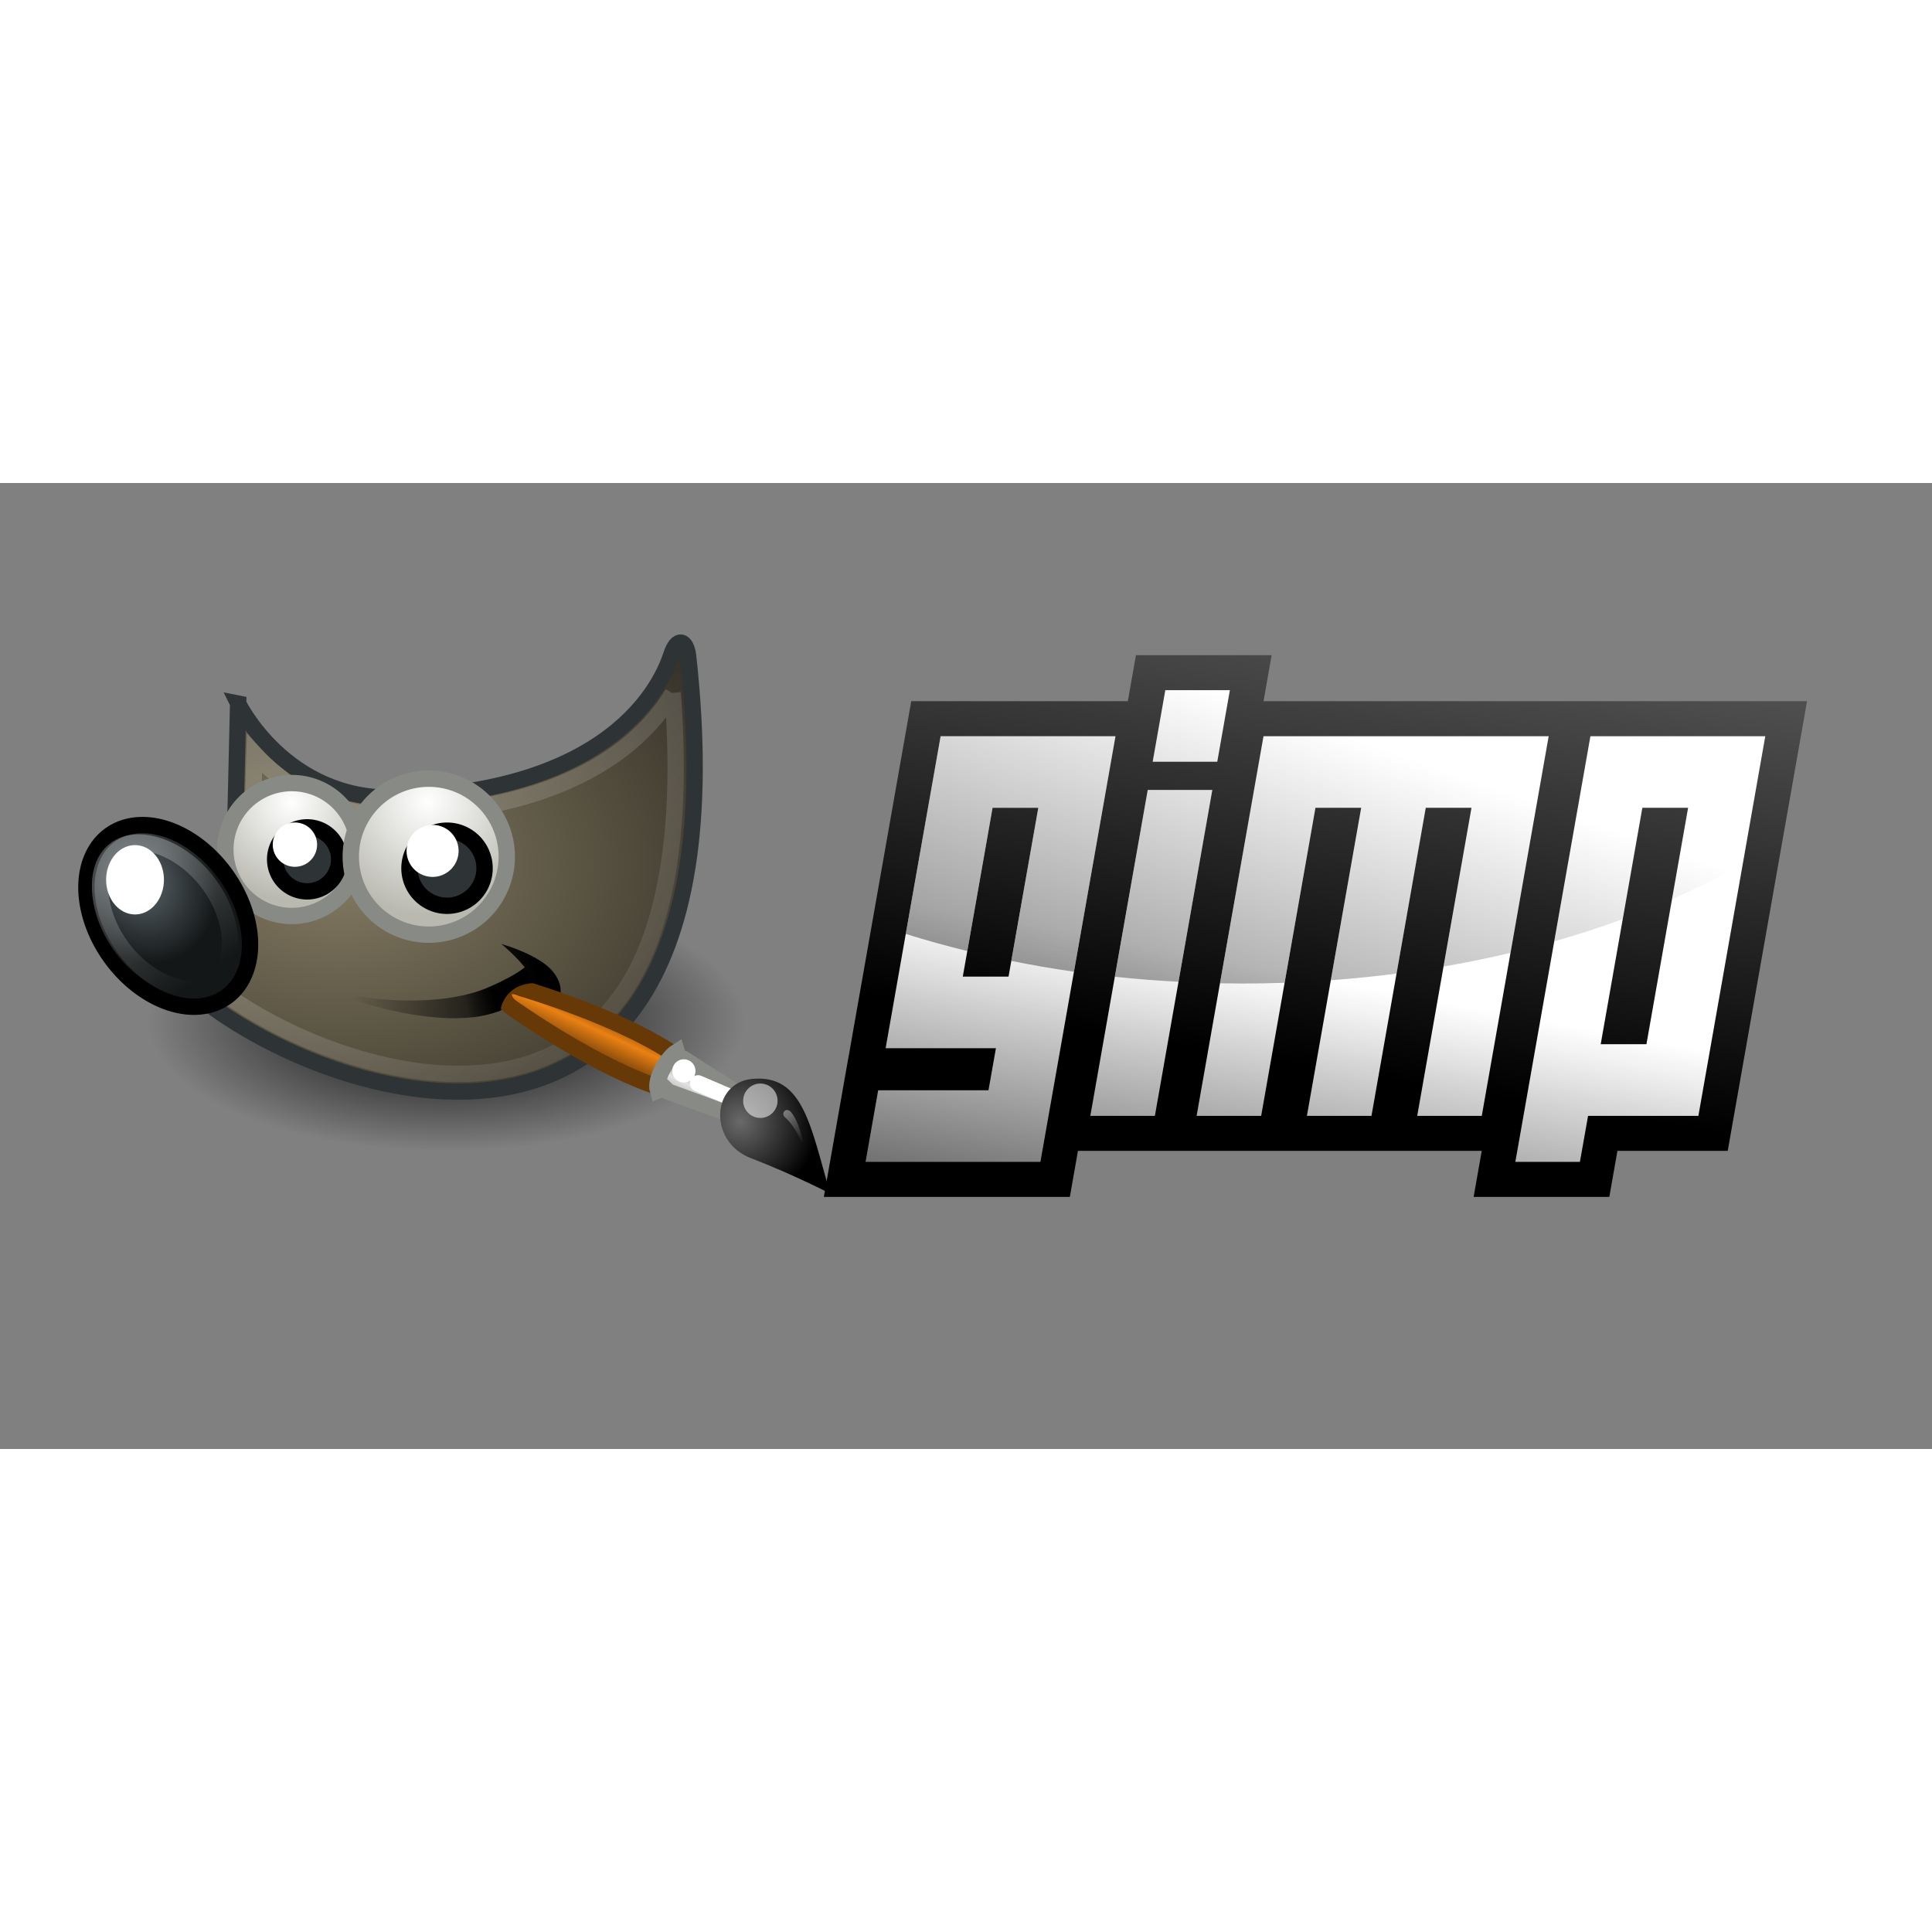 <?xml version="1.0" encoding="UTF-8" standalone="no"?>
<svg xmlns:dc="http://purl.org/dc/elements/1.1/" xmlns:cc="http://creativecommons.org/ns#" xmlns:rdf="http://www.w3.org/1999/02/22-rdf-syntax-ns#" xmlns:svg="http://www.w3.org/2000/svg" xmlns="http://www.w3.org/2000/svg" xmlns:xlink="http://www.w3.org/1999/xlink" xmlns:sodipodi="http://sodipodi.sourceforge.net/DTD/sodipodi-0.dtd" xmlns:inkscape="http://www.inkscape.org/namespaces/inkscape" id="svg3790" version="1.1" inkscape:version="0.48.4 r9939" sodipodi:docname="gimp-ar21.svg" inkscape:export-filename="/home/amarcuse/site/hackerlogos/www/logos/gimp/gimp-120x60.png" inkscape:export-xdpi="90" inkscape:export-ydpi="90" viewBox="0 0 120 60" height="1em" width="1em">
  <rect x="0" y="0" width="120" height="60" fill="#808080" stroke="none"/>
  <defs id="defs3792">
    <radialGradient gradientTransform="matrix(1.318,0,0,1.318,-22.126,-6.242)" gradientUnits="userSpaceOnUse" xlink:href="#linearGradient6468" id="radialGradient4363" fy="19.598" fx="69.473" r="3.515" cy="19.598" cx="69.473"/>
    <radialGradient gradientTransform="matrix(1.773,0,0,1.297,-16.34,-6.616)" gradientUnits="userSpaceOnUse" xlink:href="#linearGradient6500" id="radialGradient4354" fy="22.3" fx="18.558" r="19.229" cy="22.3" cx="18.558"/>
    <linearGradient gradientTransform="translate(-3.837,0.346)" gradientUnits="userSpaceOnUse" xlink:href="#linearGradient6482" id="linearGradient4351" y2="30.293" x2="21.213" y1="28.083" x1="32.35"/>
    <linearGradient gradientUnits="userSpaceOnUse" xlink:href="#linearGradient8534" id="linearGradient4330" y2="30.985" x2="24.329" y1="30.543" x1="26.163"/>
    <radialGradient gradientTransform="matrix(0.916,0.093,-0.109,1.069,3.254,-3.029)" gradientUnits="userSpaceOnUse" xlink:href="#linearGradient8542" id="radialGradient8548" fy="25.271" fx="6.024" r="4.831" cy="25.271" cx="6.024"/>
    <linearGradient gradientUnits="userSpaceOnUse" xlink:href="#linearGradient8524" id="linearGradient8530" y2="46.986" x2="39.525" y1="19.111" x1="14.969"/>
    <radialGradient gradientTransform="matrix(1,0,0,0.284,0,24.291)" gradientUnits="userSpaceOnUse" xlink:href="#linearGradient6492" id="radialGradient6498" fy="33.938" fx="23" r="18.25" cy="33.938" cx="23"/>
    <radialGradient gradientTransform="matrix(1.318,0,0,1.318,-22.126,-6.242)" gradientUnits="userSpaceOnUse" xlink:href="#linearGradient6468" id="radialGradient6474" fy="19.598" fx="69.473" r="3.515" cy="19.598" cx="69.473"/>
    <linearGradient gradientUnits="userSpaceOnUse" xlink:href="#linearGradient6452" id="linearGradient6458" y2="31.57" x2="5.985" y1="23.362" x1="6.305"/>
    <linearGradient id="linearGradient6452">
      <stop id="stop6454" offset="0" style="stop-color:white;stop-opacity:1"/>
      <stop id="stop6456" offset="1" style="stop-color:white;stop-opacity:0"/>
    </linearGradient>
    <linearGradient id="linearGradient6468">
      <stop id="stop6470" offset="0" style="stop-color:white;stop-opacity:1"/>
      <stop id="stop6472" offset="1" style="stop-color:#b9b9b0;stop-opacity:1"/>
    </linearGradient>
    <linearGradient id="linearGradient6482">
      <stop id="stop6484" offset="0" style="stop-color:black;stop-opacity:1"/>
      <stop id="stop6486" offset="1" style="stop-color:black;stop-opacity:0"/>
    </linearGradient>
    <linearGradient id="linearGradient6492">
      <stop id="stop6494" offset="0" style="stop-color:black;stop-opacity:1"/>
      <stop id="stop6496" offset="1" style="stop-color:black;stop-opacity:0"/>
    </linearGradient>
    <linearGradient id="linearGradient6500">
      <stop id="stop6502" offset="0" style="stop-color:#857c63;stop-opacity:1"/>
      <stop id="stop6504" offset="1" style="stop-color:#221f19;stop-opacity:1"/>
    </linearGradient>
    <linearGradient gradientTransform="translate(-49.305,1.878)" gradientUnits="userSpaceOnUse" xlink:href="#linearGradient6951" id="linearGradient6957" y2="11.182" x2="27.754" y1="19.24" x1="37.018"/>
    <linearGradient id="linearGradient6951">
      <stop id="stop6953" offset="0" style="stop-color:#6e3d09;stop-opacity:1"/>
      <stop id="stop6959" offset="0.242" style="stop-color:#ea8113;stop-opacity:1"/>
      <stop id="stop6961" offset="0.621" style="stop-color:#5c3307;stop-opacity:1"/>
      <stop id="stop6955" offset="1" style="stop-color:#e07c12;stop-opacity:1"/>
    </linearGradient>
    <linearGradient gradientTransform="translate(-46.407,-1.803)" gradientUnits="userSpaceOnUse" xlink:href="#linearGradient6939" id="linearGradient6945" y2="33.439" x2="23.109" y1="30.001" x1="19.395"/>
    <linearGradient id="linearGradient6939">
      <stop id="stop6941" offset="0" style="stop-color:#bdbdbd;stop-opacity:1"/>
      <stop id="stop6947" offset="0.333" style="stop-color:#e2e2e2;stop-opacity:1"/>
      <stop id="stop6949" offset="0.667" style="stop-color:#a3a3a3;stop-opacity:1"/>
      <stop id="stop6943" offset="1" style="stop-color:#ddd;stop-opacity:1"/>
    </linearGradient>
    <radialGradient gradientTransform="matrix(1.573,0,0,1.533,-55.367,-21.358)" gradientUnits="userSpaceOnUse" xlink:href="#linearGradient6963" id="radialGradient6969" fy="35.357" fx="15.415" r="7.579" cy="35.357" cx="15.415"/>
    <linearGradient id="linearGradient6963">
      <stop id="stop6965" offset="0" style="stop-color:#696969;stop-opacity:1"/>
      <stop id="stop6967" offset="1" style="stop-color:black;stop-opacity:1"/>
    </linearGradient>
    <linearGradient gradientTransform="matrix(0.755,0.395,-0.395,0.755,-25.912,6.533)" gradientUnits="userSpaceOnUse" xlink:href="#linearGradient2446" id="linearGradient2452" y2="42.282" x2="7.752" y1="37.752" x1="13.236"/>
    <linearGradient id="linearGradient2446">
      <stop id="stop2448" offset="0" style="stop-color:white;stop-opacity:1"/>
      <stop id="stop2450" offset="1" style="stop-color:white;stop-opacity:0"/>
    </linearGradient>
    <linearGradient id="linearGradient8524">
      <stop id="stop8526" offset="0" style="stop-color:white;stop-opacity:1"/>
      <stop id="stop8528" offset="1" style="stop-color:white;stop-opacity:0"/>
    </linearGradient>
    <linearGradient id="linearGradient8534">
      <stop id="stop8536" offset="0" style="stop-color:black;stop-opacity:1"/>
      <stop id="stop8538" offset="1" style="stop-color:black;stop-opacity:0"/>
    </linearGradient>
    <linearGradient id="linearGradient8542">
      <stop id="stop8544" offset="0" style="stop-color:#5b676b;stop-opacity:1"/>
      <stop id="stop8546" offset="1" style="stop-color:#141718;stop-opacity:1"/>
    </linearGradient>
    <linearGradient gradientUnits="userSpaceOnUse" y2="671.62" x2="322.494" y1="472.725" x1="359.432" id="linearGradient2914" xlink:href="#linearGradient2908" inkscape:collect="always"/>
    <linearGradient gradientUnits="userSpaceOnUse" y2="382.919" x2="424.147" y1="621.593" x1="340.963" id="linearGradient2906" xlink:href="#linearGradient2900" inkscape:collect="always"/>
    <linearGradient gradientUnits="userSpaceOnUse" y2="218.424" x2="441.831" y1="516.766" x1="393.528" id="linearGradient2890" xlink:href="#linearGradient2884" inkscape:collect="always"/>
    <inkscape:perspective id="perspective2877" inkscape:persp3d-origin="372.04724 : 350.78739 : 1" inkscape:vp_z="744.09448 : 526.18109 : 1" inkscape:vp_y="0 : 1000 : 0" inkscape:vp_x="0 : 526.18109 : 1" sodipodi:type="inkscape:persp3d"/>
    <linearGradient id="linearGradient2884" inkscape:collect="always">
      <stop id="stop2886" offset="0" style="stop-color:#000000;stop-opacity:1"/>
      <stop id="stop2888" offset="1" style="stop-color:#000000;stop-opacity:0"/>
    </linearGradient>
    <linearGradient id="linearGradient2900" inkscape:collect="always">
      <stop id="stop2902" offset="0" style="stop-color:#4d4d4d;stop-opacity:1"/>
      <stop id="stop2904" offset="1" style="stop-color:#4d4d4d;stop-opacity:0"/>
    </linearGradient>
    <linearGradient id="linearGradient2908" inkscape:collect="always">
      <stop id="stop2910" offset="0" style="stop-color:#ffffff;stop-opacity:1"/>
      <stop id="stop2912" offset="1" style="stop-color:#ffffff;stop-opacity:0"/>
    </linearGradient>
  </defs>
  <sodipodi:namedview id="base" pagecolor="#ffffff" bordercolor="#666666" borderopacity="1.0" inkscape:pageopacity="0.0" inkscape:pageshadow="2" inkscape:zoom="1.9945091" inkscape:cx="60" inkscape:cy="30.000005" inkscape:document-units="px" inkscape:current-layer="layer1" showgrid="false" inkscape:window-width="973" inkscape:window-height="729" inkscape:window-x="311" inkscape:window-y="258" inkscape:window-maximized="0"/>
  <g inkscape:label="Layer 1" inkscape:groupmode="layer" id="layer1" transform="translate(0,-992.362)">
    <g id="layer1-1" transform="matrix(1.015,0,0,1.015,4.26,993.407)">
      <path id="path6490" style="color:#000000;fill:url(#radialGradient6498);fill-opacity:1;fill-rule:evenodd;stroke:none;stroke-width:1;marker:none;visibility:visible;display:inline;overflow:visible" transform="matrix(1,0,0,1.53,0.125,-19.991)" d="m 41.25,33.938 a 18.25,5.188 0 1 1 -36.5,0 18.25,5.188 0 1 1 36.5,0 z" inkscape:connector-curvature="0"/>
      <path id="path4323" style="color:#000000;fill:url(#radialGradient4354);fill-opacity:1;fill-rule:evenodd;stroke:#2e3436;stroke-width:1;stroke-linecap:butt;stroke-linejoin:miter;stroke-miterlimit:10;stroke-opacity:1;stroke-dasharray:none;stroke-dashoffset:0;marker:none;visibility:visible;display:inline;overflow:visible" d="m 10.374,12.468 c 0,0 2.875,5.928 9.599,5.76 C 34.066,17.875 36.537,10.523 36.891,9.463 37.244,8.402 37.785,8.563 37.91,9.543 42.507,51.262 6.014,33.362 4.718,26.256 11.965,24.135 10.198,20.069 10.198,20.069 l 0.177,-7.601 z" inkscape:connector-curvature="0"/>
      <path id="path6480" style="color:#000000;fill:url(#linearGradient4351);fill-opacity:1;fill-rule:evenodd;stroke:none;stroke-width:1;marker:none;visibility:visible;display:inline;overflow:visible" d="m 15.738,30.066 c 6.739,1.348 10.171,0.098 12.179,-1.453 -0.53,-0.685 -1.436,-1.436 -1.436,-1.436 0,0 2.353,0.654 3.182,1.724 0.826,1.067 0.307,1.724 0.091,3.088 -0.481,-1.199 -1.38,-1.648 -1.502,-2.124 -1.806,2.497 -6.306,2.393 -12.514,0.201 z" inkscape:connector-curvature="0"/>
      <path id="path8520" style="opacity:0.185;color:#000000;fill:none;stroke:url(#linearGradient8530);stroke-width:1;stroke-linecap:butt;stroke-linejoin:miter;stroke-miterlimit:10;stroke-opacity:1;stroke-dasharray:none;stroke-dashoffset:0;marker:none;visibility:visible;display:inline;overflow:visible" d="m 36.969,11.844 c -0.562,0.927 -1.406,2.033 -2.688,3.094 -2.632,2.179 -7.051,4.162 -14.281,4.344 -4.224,0.105 -6.953,-1.934 -8.625,-3.75 L 11.25,20 c 0.136,0.419 0.415,1.39 -0.062,2.719 -0.514,1.429 -2.155,2.891 -4.969,4 0.25,0.522 0.495,1.044 1.25,1.781 1.028,1.005 2.457,2.088 4.156,3.062 3.398,1.949 7.802,3.493 11.906,3.562 4.105,0.069 7.857,-1.235 10.438,-5 2.379,-3.471 3.682,-9.348 3,-18.281 z" inkscape:connector-curvature="0"/>
      <path id="path4357" style="color:#000000;fill:url(#radialGradient4363);fill-opacity:1;fill-rule:evenodd;stroke:#888a85;stroke-width:0.783;stroke-linecap:butt;stroke-linejoin:miter;stroke-miterlimit:10;stroke-opacity:1;stroke-dasharray:none;stroke-dashoffset:0;marker:none;visibility:visible;display:inline;overflow:visible" transform="matrix(1.278,0,0,1.278,-75.127,-6.508)" d="m 72.655,21.837 a 3.182,3.182 0 1 1 -6.364,0 3.182,3.182 0 1 1 6.364,0 z" inkscape:connector-curvature="0"/>
      <path id="path5198" style="color:#000000;fill:url(#radialGradient8548);fill-opacity:1;fill-rule:evenodd;stroke:#000000;stroke-width:1;stroke-linecap:butt;stroke-linejoin:miter;stroke-miterlimit:10;stroke-opacity:1;stroke-dasharray:none;stroke-dashoffset:0;marker:none;visibility:visible;display:inline;overflow:visible" transform="matrix(0.811,-0.585,0.585,0.811,-14.778,6.947)" d="m 10.43,27.229 a 4.331,6.099 0 1 1 -8.662,0 4.331,6.099 0 1 1 8.662,0 z" inkscape:connector-curvature="0"/>
      <path id="path4359" style="color:#000000;fill:#2e3436;fill-opacity:1;fill-rule:evenodd;stroke:#000000;stroke-width:1.174;stroke-linecap:butt;stroke-linejoin:miter;stroke-miterlimit:10;stroke-opacity:1;stroke-dasharray:none;stroke-dashoffset:0;marker:none;visibility:visible;display:inline;overflow:visible" transform="matrix(0.852,0,0,0.852,-3.927,3.396)" d="m 24.042,21.837 a 2.298,2.298 0 1 1 -4.596,0 2.298,2.298 0 1 1 4.596,0 z" inkscape:connector-curvature="0"/>
      <path id="path6450" style="opacity:0.281;color:#000000;fill:none;stroke:url(#linearGradient6458);stroke-width:1;stroke-linecap:butt;stroke-linejoin:miter;stroke-miterlimit:10;stroke-opacity:1;stroke-dasharray:none;stroke-dashoffset:0;marker:none;visibility:visible;display:inline;overflow:visible" transform="matrix(0.8,-0.599,0.599,0.8,-15.274,7.328)" d="m 6.094,22.156 c -0.798,0 -1.553,0.446 -2.188,1.344 -0.634,0.898 -1.094,2.234 -1.094,3.719 0,1.485 0.459,2.821 1.094,3.719 0.634,0.898 1.389,1.344 2.188,1.344 0.798,0 1.577,-0.476 2.219,-1.375 0.641,-0.899 1.094,-2.206 1.094,-3.688 0,-1.481 -0.452,-2.789 -1.094,-3.688 -0.641,-0.899 -1.421,-1.375 -2.219,-1.375 z" inkscape:connector-curvature="0"/>
      <path id="path6446" style="color:#000000;fill:#ffffff;fill-opacity:1;fill-rule:evenodd;stroke:none;stroke-width:1;marker:none;visibility:visible;display:inline;overflow:visible" d="m 5.834,23.251 a 1.768,2.121 0 1 1 -3.536,0 1.768,2.121 0 1 1 3.536,0 z" inkscape:connector-curvature="0"/>
      <path id="path4361" style="color:#000000;fill:#ffffff;fill-opacity:1;fill-rule:evenodd;stroke:none;stroke-width:1;marker:none;visibility:visible;display:inline;overflow:visible" transform="matrix(0.767,0,0,0.767,-2.556,5.03)" d="m 23.158,20.953 a 1.768,1.768 0 1 1 -3.536,0 1.768,1.768 0 1 1 3.536,0 z" inkscape:connector-curvature="0"/>
      <path id="path6462" style="color:#000000;fill:url(#radialGradient6474);fill-opacity:1;fill-rule:evenodd;stroke:#888a85;stroke-width:0.667;stroke-linecap:butt;stroke-linejoin:miter;stroke-miterlimit:10;stroke-opacity:1;stroke-dasharray:none;stroke-dashoffset:0;marker:none;visibility:visible;display:inline;overflow:visible" transform="matrix(1.5,0,0,1.5,-82.168,-10.919)" d="m 72.655,21.837 a 3.182,3.182 0 1 1 -6.364,0 3.182,3.182 0 1 1 6.364,0 z" inkscape:connector-curvature="0"/>
      <path id="path6464" style="color:#000000;fill:#2e3436;fill-opacity:1;fill-rule:evenodd;stroke:#000000;stroke-width:1;stroke-linecap:butt;stroke-linejoin:miter;stroke-miterlimit:10;stroke-opacity:1;stroke-dasharray:none;stroke-dashoffset:0;marker:none;visibility:visible;display:inline;overflow:visible" transform="translate(1.414,0.707)" d="m 24.042,21.837 a 2.298,2.298 0 1 1 -4.596,0 2.298,2.298 0 1 1 4.596,0 z" inkscape:connector-curvature="0"/>
      <path id="path6466" style="color:#000000;fill:#ffffff;fill-opacity:1;fill-rule:evenodd;stroke:none;stroke-width:1;marker:none;visibility:visible;display:inline;overflow:visible" transform="matrix(0.9,0,0,0.9,3.023,2.626)" d="m 23.158,20.953 a 1.768,1.768 0 1 1 -3.536,0 1.768,1.768 0 1 1 3.536,0 z" inkscape:connector-curvature="0"/>
      <g id="g8463" transform="matrix(-0.115,-0.39,0.39,-0.115,24.715,29.689)">
        <path id="path6937" style="color:#000000;fill:url(#linearGradient6957);fill-opacity:1;fill-rule:nonzero;stroke:#673907;stroke-width:2.46;stroke-linecap:round;stroke-linejoin:miter;stroke-miterlimit:4;stroke-opacity:1;stroke-dasharray:none;stroke-dashoffset:0;marker:none;visibility:visible;display:inline;overflow:visible" d="m -23.364,23.568 3.71,3.469 C -11.307,20.657 -2.56,6.938 -2.56,6.938 -0.584,4.696 -2.677,3.188 -4.725,4.54 c 0,0 -12.97,10.115 -18.639,19.028 z" inkscape:connector-curvature="0"/>
        <path id="path6935" style="color:#000000;fill:url(#linearGradient6945);fill-opacity:1;fill-rule:nonzero;stroke:#888a85;stroke-width:2.46;stroke-linecap:round;stroke-linejoin:miter;stroke-miterlimit:4;stroke-opacity:1;stroke-dasharray:none;stroke-dashoffset:0;marker:none;visibility:visible;display:inline;overflow:visible" d="m -30.45,32.814 2.246,1.934 8.493,-7.367 0.275,-0.706 1.094,-0.018 c -0.438,-1.562 -2.942,-4.383 -4.817,-4.383 l 0.082,1.09 -0.67,0.38 -6.704,9.07 z" inkscape:connector-curvature="0"/>
        <path id="path6985" style="color:#000000;fill:none;stroke:#ffffff;stroke-width:2.46;stroke-linecap:round;stroke-linejoin:round;stroke-miterlimit:4;stroke-opacity:1;stroke-dasharray:none;stroke-dashoffset:0;marker:none;visibility:visible;display:inline;overflow:visible" d="m -23.801,28.377 -4.365,5.266" inkscape:connector-curvature="0"/>
        <path id="path6933" style="color:#000000;fill:url(#radialGradient6969);fill-opacity:1;fill-rule:nonzero;stroke:none;stroke-width:0.2;marker:none;visibility:visible;display:inline;overflow:visible" d="m -45.341,42.77 c 10.444,0 18.37,1.244 19.871,-6.355 1.209,-6.123 -7.211,-9.057 -11.383,-3.591 -4.019,5.266 -8.488,9.946 -8.488,9.946 z" inkscape:connector-curvature="0"/>
        <path id="path6971" style="opacity:0.528;color:#000000;fill:#ffffff;fill-opacity:1;fill-rule:nonzero;stroke:none;stroke-width:1;marker:none;visibility:visible;display:inline;overflow:visible" transform="matrix(2.07,0,0,2.07,-44.75,-41.51)" d="m 8.875,37.75 a 1.25,1.25 0 1 1 -2.5,0 1.25,1.25 0 1 1 2.5,0 z" inkscape:connector-curvature="0"/>
        <path id="path6983" style="color:#000000;fill:#ffffff;fill-opacity:1;fill-rule:nonzero;stroke:none;stroke-width:1;marker:none;visibility:visible;display:inline;overflow:visible" transform="matrix(1.397,0,0,1.397,-32.055,-25.877)" d="m 8.875,37.75 a 1.25,1.25 0 1 1 -2.5,0 1.25,1.25 0 1 1 2.5,0 z" inkscape:connector-curvature="0"/>
        <path id="path1571" style="opacity:0.428;color:#000000;fill:url(#linearGradient2452);fill-opacity:1;fill-rule:nonzero;stroke:none;stroke-width:1;marker:none;visibility:visible;display:inline;overflow:visible" d="m -38.544,40.909 c 0,0 3.722,0.094 6.117,-1.412 0.847,-0.533 1.516,0.65 0.494,1.087 -2.207,0.945 -6.61,0.325 -6.61,0.325 z" inkscape:connector-curvature="0"/>
      </g>
      <path id="path8532" style="color:#000000;fill:url(#linearGradient4330);fill-opacity:1;fill-rule:evenodd;stroke:none;stroke-width:1;marker:none;visibility:visible;display:inline;overflow:visible" d="m 23.003,31.737 c 1.497,0.143 2.85,-0.272 3.412,-0.474 0.098,-0.555 0.537,-1.621 2.046,-1.691 l -0.53,-0.928 c 0,0 -1.967,1.348 -4.066,1.746 l -0.862,1.348 z" inkscape:connector-curvature="0"/>
    </g>
    <g transform="matrix(0.145,0,0,0.145,25.776,953.873)" id="layer1-7" inkscape:label="Layer 1">
      <path id="path3289" d="m 308.824,339.188 -2.188,12.406 -1.281,7.312 -5.281,0 -74.906,0 -12.594,0 -2.188,12.406 -23.562,133.656 -0.969,5.594 -0.031,0 -2.188,12.406 -5.406,30.687 -3.094,17.594 17.875,0 74.906,0 12.594,0 2.188,-12.406 1.281,-7.313 5.281,0 27.656,0 12.594,0 5.281,0 27.656,0 1.719,0 10.875,0 7,0 27.656,0 1.719,0 10.875,0 7,0 27.656,0 -0.375,2.125 -3.094,17.594 17.875,0 27.656,0 12.594,0 2.188,-12.406 1.281,-7.313 34.656,0 12.594,0 2.188,-12.406 28.688,-162.625 3.094,-17.594 -17.875,0 -74.906,0 -12.594,0 -5.281,0 -122.156,0 0.375,-2.125 3.094,-17.594 -17.875,0 -27.656,0 -12.594,0 z" style="fill:url(#linearGradient2890);fill-opacity:1;fill-rule:evenodd;stroke:none;stroke-width:30;marker:none;visibility:visible;display:inline;overflow:visible;enable-background:accumulate" inkscape:connector-curvature="0"/>
      <path id="path3508" d="M 321.406,354.188 316,384.844 l 27.656,0 5.406,-30.656 -27.656,0 z m -96.25,19.719 -23.562,133.656 47.25,0 -3.188,18 -47.25,0 L 193,556.25 l 74.906,0 32.156,-182.344 -74.906,0 z m 138.312,0 -28.656,162.625 27.656,0 23.25,-131.969 19.594,0 -23.25,131.969 27.656,0 23.25,-131.969 19.594,0 -23.25,131.969 27.656,0 28.656,-162.625 -122.156,0 z m 140.031,0 -32.156,182.344 27.656,0 3.5,-19.719 47.25,0 28.656,-162.625 -74.906,0 z m -189.625,23.031 -24.594,139.594 27.656,0 24.594,-139.594 -27.656,0 z m -66.469,7.625 19.594,0 -12.75,72.312 -19.594,0 12.75,-72.312 z m 278.344,0 19.594,0 -17.844,101.281 -19.594,0 L 525.75,404.562 z" style="fill:url(#linearGradient2914);fill-opacity:1;fill-rule:evenodd;stroke:none;stroke-width:0.5;marker:none;visibility:visible;display:inline;overflow:visible;enable-background:accumulate" inkscape:connector-curvature="0"/>
      <path id="path2895" d="M 321.406,354.188 316,384.844 l 27.656,0 5.406,-30.656 -27.656,0 z m -96.25,19.719 -14.938,84.688 c 8.568,2.69 17.372,5.131 26.375,7.344 l 10.812,-61.375 19.594,0 -11.562,65.594 c 8.786,1.769 17.734,3.325 26.844,4.625 l 17.781,-100.875 -74.906,0 z m 138.312,0 L 344.812,479.75 c 3.206,0.059 6.427,0.094 9.656,0.094 6.054,0 12.062,-0.107 18.031,-0.312 l 13.219,-74.969 19.594,0 -13.031,73.875 c 9.539,-0.695 18.93,-1.642 28.188,-2.844 l 12.5,-71.031 19.594,0 -11.969,68 c 9.759,-1.685 19.339,-3.647 28.688,-5.875 l 16.344,-92.781 -122.156,0 z m 140.031,0 -15.5,87.875 c 10.082,-2.876 19.88,-6.046 29.344,-9.531 l 8.406,-47.688 19.594,0 -6.906,39.188 c 10.637,-4.665 20.762,-9.739 30.344,-15.156 l 9.625,-54.688 -74.906,0 z m -189.625,23.031 -14.094,80 c 8.969,0.956 18.069,1.673 27.281,2.156 l 14.469,-82.156 -27.656,0 z" style="fill:url(#linearGradient2906);fill-opacity:1;fill-rule:evenodd;stroke:none;stroke-width:0.5;marker:none;visibility:visible;display:inline;overflow:visible;enable-background:accumulate" inkscape:connector-curvature="0"/>
    </g>
  </g>
</svg>
